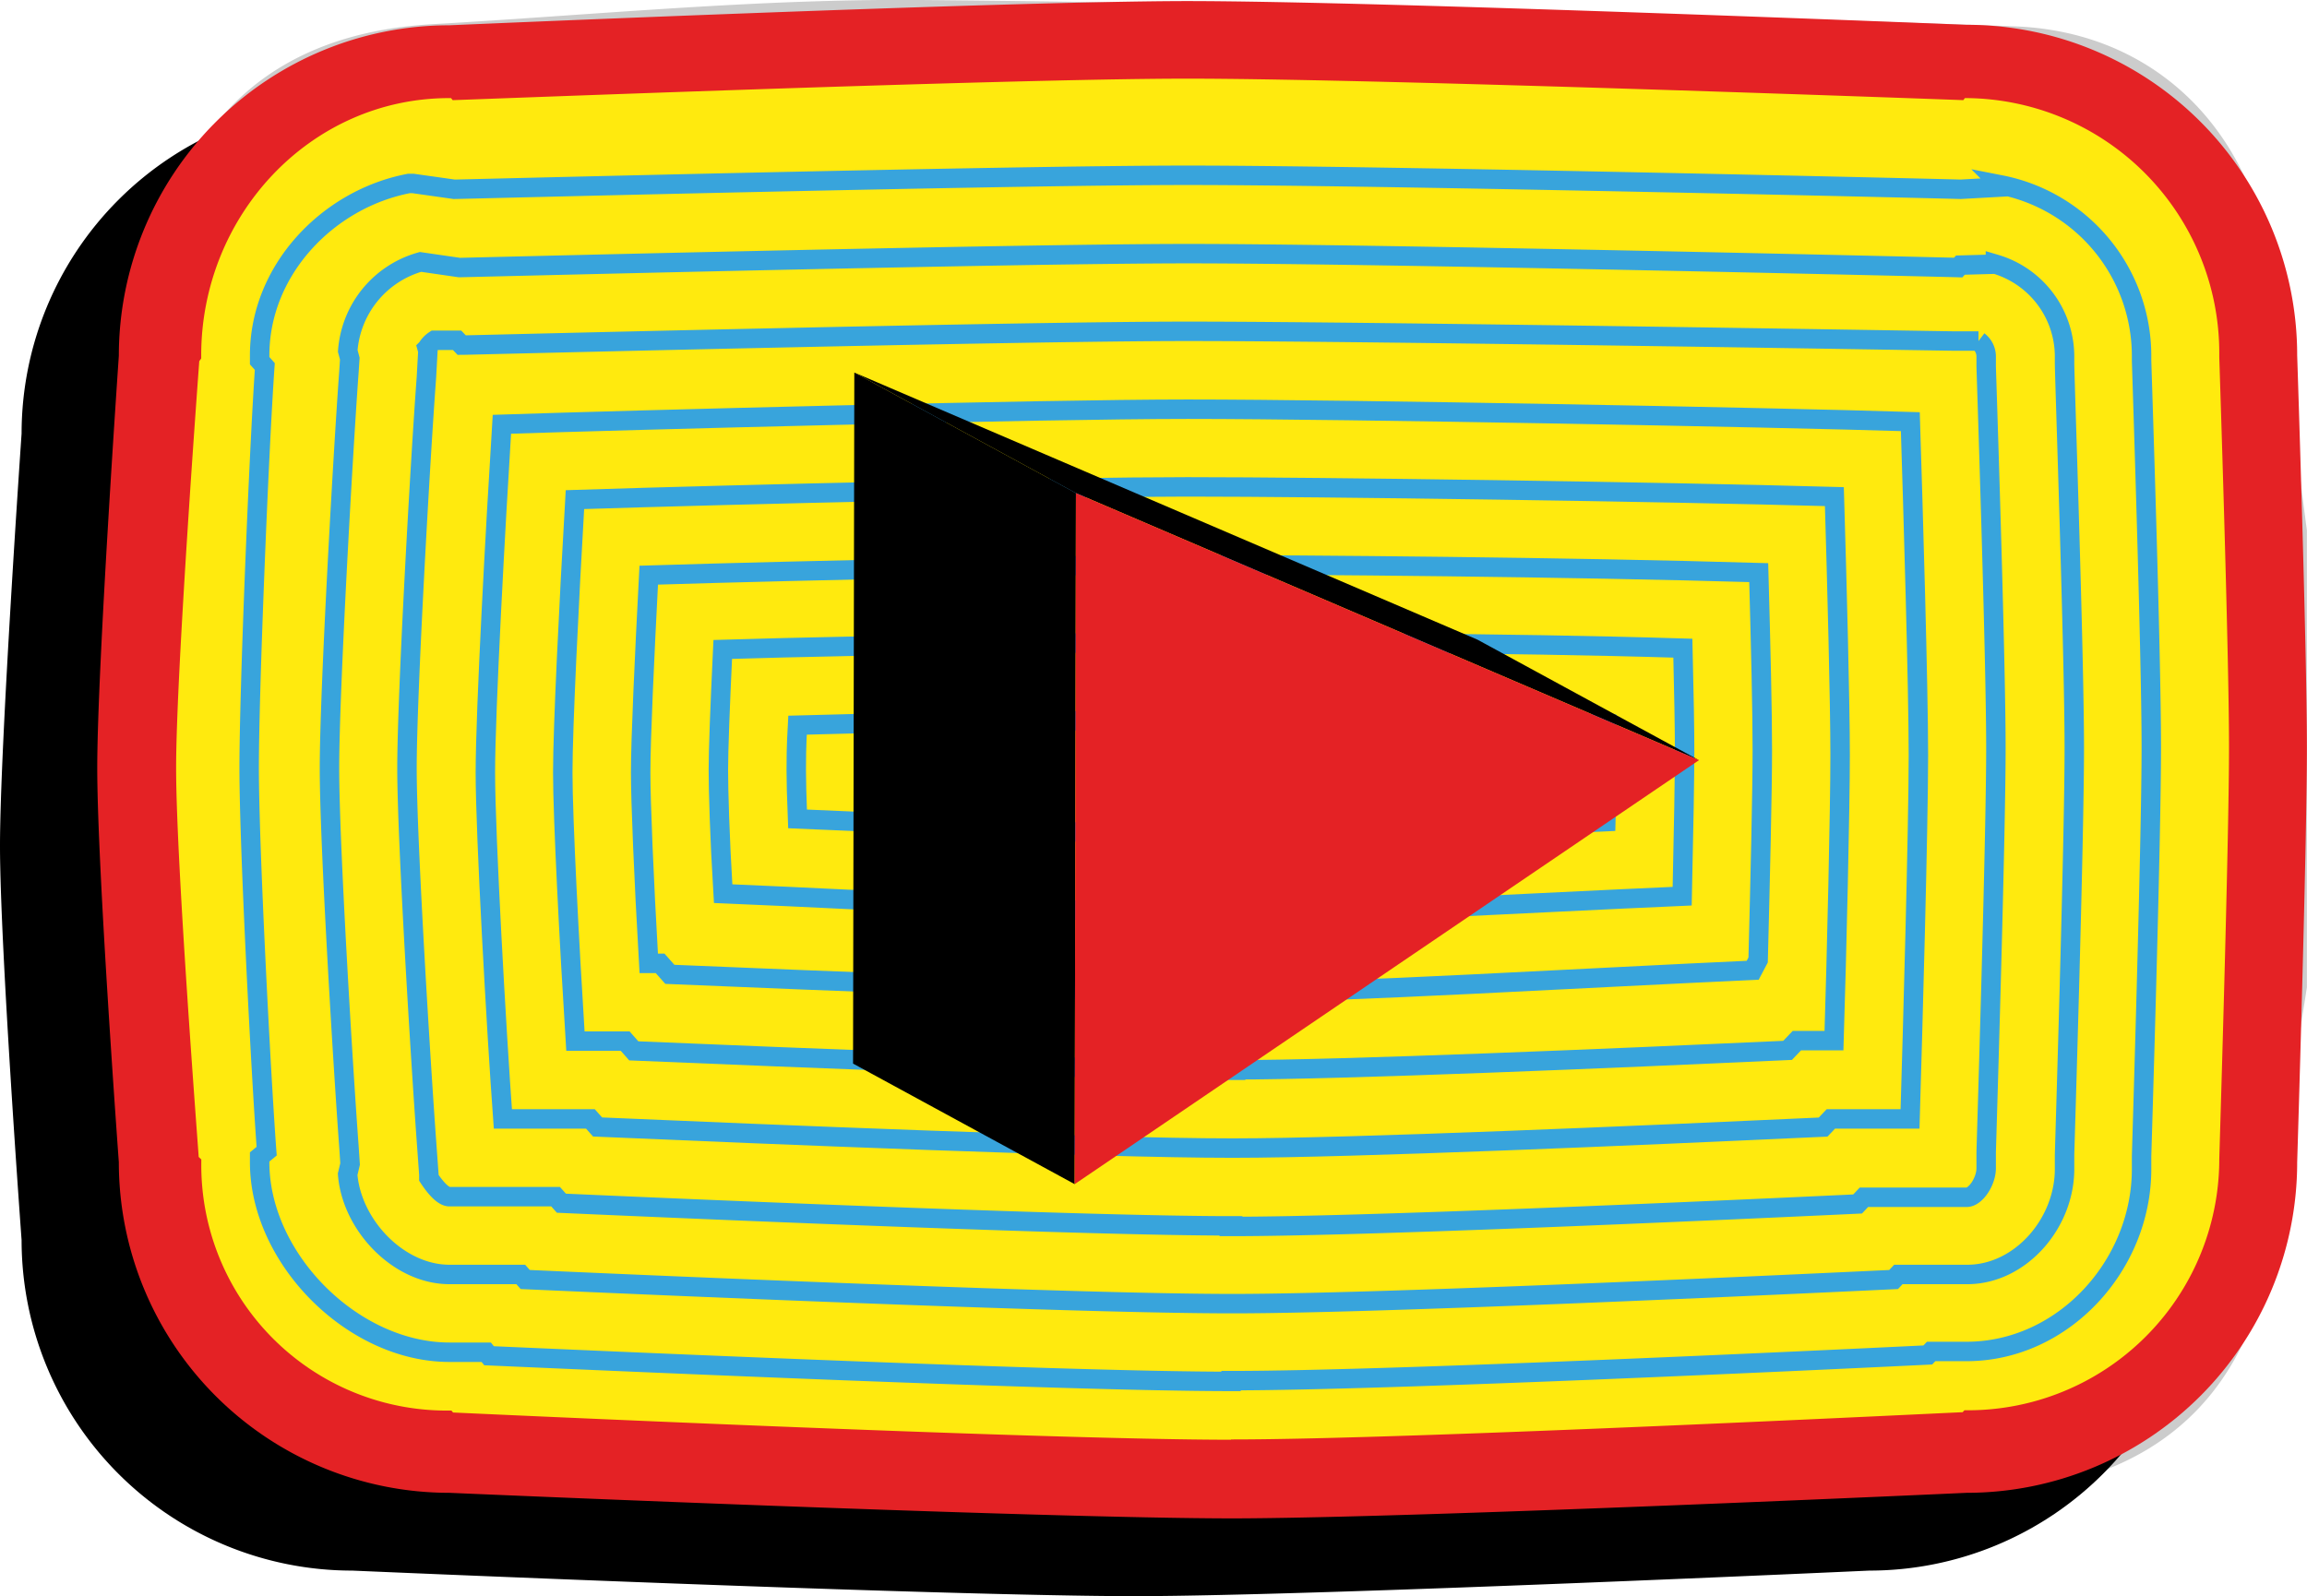 <svg xmlns="http://www.w3.org/2000/svg" viewBox="0 0 237.23 164.18"><title>Fb_Insta_YT_icon_button</title><path d="M226.22,127.55a34,34,0,0,1-34,34s-56.52,2.6-75.37,2.63c-20.17,0-80.63-2.63-80.63-2.63a34,34,0,0,1-34-34S0,97.31,0,87s2.22-42.4,2.22-42.4a34,34,0,0,1,34-34S93,8.13,112,8.11c20.06,0,80.22,2.44,80.22,2.44a34,34,0,0,1,34,34s1,30,1,40.38S226.22,127.55,226.22,127.55Z"/><g opacity="0.2"><path d="M237.22,54.55v47c-0.27,1.78-.58,3.56-0.81,5.35-1.05,7.91-1.58,15.92-3.24,23.7-2.6,12.19-10.23,19.95-22.69,22.27a94,94,0,0,1-14.86,1.66c-30.63.74-61.26,1.79-91.89,1.73-20.29,0-40.58-1.57-60.85-2.76-14-.82-24.13-9.67-26.71-23.38-1.78-9.43-2.66-19-3.94-28.56v-47C13.46,45.35,14.29,36.08,16,27,19,11.69,28.82,3.39,44.42,2.49,61.2,1.53,78-.15,94.79,0c37.45,0.35,74.9,1.39,112.33,2.71,13.76,0.48,23.66,9.76,26.17,23.3C235,35.45,235.94,45,237.22,54.55ZM95.69,113L167.32,75.9,95.69,38.52V113Z" fill-rule="evenodd"/></g><path d="M236.22,119.55a34,34,0,0,1-34,34s-56.52,2.6-75.37,2.63c-20.17,0-80.63-2.63-80.63-2.63a34,34,0,0,1-34-34S10,89.31,10,79s2.22-42.4,2.22-42.4a34,34,0,0,1,34-34S103,0.13,122,.11c20.06,0,80.22,2.44,80.22,2.44a34,34,0,0,1,34,34s1,30,1,40.38S236.22,119.55,236.22,119.55Z" fill="#e42225"/><path d="M126.59,148.09c-20,0-79.42-2.78-80-2.8l-0.17-.2H46.22A25.24,25.24,0,0,1,20.7,119.55v-0.29L20.43,119c0-.3-2.32-30.07-2.32-40s2.36-41.53,2.38-41.85l0.2-.28V36.55c0-14.34,11.19-26.46,25.52-26.46h0.17l0.17,0.21c0.57,0,56.87-2.21,75.45-2.21h0.21c19.88,0,79.08,2.19,79.68,2.21l0.16-.21h0.16a26.23,26.23,0,0,1,26,26.23v0.38c0,0.3,1,30,1,40.17s-1,42.08-1,42.4v0a25.85,25.85,0,0,1-26,25.79H202l-0.18.2c-0.56,0-56.55,2.8-75,2.8h-0.25Z" fill="#ffea0e"/><path d="M126.59,142.09c-16.66,0-61.69-2-76.3-2.64L50,139.09H46.22c-9.93,0-19.52-9.62-19.52-19.54V119l0.72-.59C26.81,110.13,25.62,87,25.62,79s1-32.55,1.61-41.3L26.7,37.1V36.55c0-8.76,7-16.08,15.35-17.68l0.42,0,4.24,0.6c0.54,0,56.9-1.44,75.31-1.44h0.21c19.77,0,78.8,1.41,79.37,1.44l4.14-.23,0-.22a17.93,17.93,0,0,1,14.48,17.56v0.49c0,0.29,1,29.88,1,39.81s-1,41.79-1,42.1v1.27c0,9.92-8.07,18.76-18,18.76h-3.64l-0.34.36c-13.81.67-56.09,2.64-71.4,2.64h-0.25Z" fill="none" stroke="#38a4dc" stroke-miterlimit="10" stroke-width="2"/><path d="M126.59,134.09c-15.36,0-56-1.74-72.58-2.48l-0.46-.52H46.22c-5.26,0-10.07-5.1-10.47-10.31L36,119.73l-0.12-1.8c-0.58-7.87-2-31-2-38.91s1.4-32.52,2-40.77l0.09-1.36-0.21-.79a10.29,10.29,0,0,1,7.48-9.16l4,0.58c0.5,0,56.73-1.43,74.85-1.43h0.21c19.46,0,78.53,1.41,79.06,1.43l0.23-.25,3.6-.1a9.92,9.92,0,0,1,7.11,9.48v0.76c0,1.23,1,29.94,1,39.54,0,9.79-1,41.54-1,41.84v1.45c0,5.64-4.58,10.85-10,10.85h-7.09l-0.49.52c-15.64.74-53.65,2.48-67.79,2.48h-0.25Z" fill="none" stroke="#38a4dc" stroke-miterlimit="10" stroke-width="2"/><path d="M126.59,126.09c-14.29,0-50.66-1.52-68.86-2.33l-0.6-.67H46.22c-0.73,0-1.62-1.18-2.12-1.94l0-.34-0.25-3.47c-0.55-7.54-2-30.78-2-38.32s1.36-31.62,2-40.22L44,36.1l-0.08-.29A2.48,2.48,0,0,1,44.69,35L47,35l0.48,0.5c0.51,0,56.75-1.42,74.53-1.42h0.21c19.24,0,78.22,1,78.78,1h0.45l2,0a2,2,0,0,1,.79,1.54l0,1.05c0,0.29,1,29.75,1,39.28s-1,41.29-1,41.6v1.6c0,1.39-1.1,3-2,3H191.67l-0.65.69c-17.08.8-51.09,2.31-64.19,2.31h-0.25Z" fill="none" stroke="#38a4dc" stroke-miterlimit="10" stroke-width="2"/><path d="M126.59,118.09c-13.52,0-47.83-1.42-65.14-2.17l-0.74-.83h-9c-0.66-9-1.8-29.27-1.8-35.62s1.06-25.63,1.7-35.83c13-.43,55.55-1.55,70.43-1.55h0.21c16.05,0,60.19.84,74.19,1.28,0.28,8.83.83,27.33,0.83,34.34,0,7.36-.59,28.38-0.86,37.38h-8.14l-0.8.84c-18.76.87-48.58,2.16-60.59,2.16h-0.25Z" fill="none" stroke="#38a4dc" stroke-miterlimit="10" stroke-width="2"/><path d="M126.59,110.09c-12.76,0-45-1.31-61.42-2l-0.88-1H59.17c-0.63-10-1.3-23-1.3-27.62s0.63-17.36,1.25-28.08c17.25-.56,50.17-1.31,62.88-1.31h0.21c13.72,0,48.39.49,66.42,1,0.27,9,.59,21.3.59,26.58,0,5.57-.35,20.38-0.63,29.38h-3.82l-0.95,1c-17.7.81-45.67,2-57,2h-0.25Z" fill="none" stroke="#38a4dc" stroke-miterlimit="10" stroke-width="2"/><path d="M126.59,102.09c-12,0-42.17-1.21-57.71-1.87l-1-1.13H66.71c-0.52-9-.83-16.7-0.83-19.62,0-3.42.38-11.66,0.83-20.31,16.73-.52,44.16-1.07,55.29-1.07h0.21c11.81,0,39.29.23,58.64,0.81,0.2,7.29.38,14.49,0.37,18.29,0,4.2-.21,13-0.43,21.55l-0.56,1.06c-16.63.75-42.74,2.3-53.39,2.3h-0.25Z" fill="none" stroke="#38a4dc" stroke-miterlimit="10" stroke-width="2"/><path d="M126.59,94.09c-10.55,0-35.42-1.47-52.23-2.17C74,86,73.87,81.27,73.87,79.21s0.16-6.29.45-12.41c16-.49,38.12-0.71,47.68-0.71h0.21c10.16,0,31.95,0,50.84.58,0.12,5,.18,8.33.18,10.51,0,2.64-.09,8-0.25,15-15.48.67-36.91,1.92-46.13,1.92h-0.25Z" fill="none" stroke="#38a4dc" stroke-miterlimit="10" stroke-width="2"/><path d="M126.59,86.09c-9.14,0-29.59-1.26-44.58-1.86-0.09-2.15-.13-4.05-0.13-5s0-2.35.13-4.64c15.05-.44,32-0.48,40-0.48h0.21c7.32,0,22.1-.22,43,0.36,0,1.2,0,1.94,0,2.73,0,1.5,0,4.24-.09,7.31-14.47.61-30.67,1.59-38.3,1.59h-0.25Z" fill="none" stroke="#38a4dc" stroke-miterlimit="10" stroke-width="2"/><g style="isolation:isolate"><polygon points="110.64 50.72 87.85 38.32 151.92 65.79 174.71 78.19 110.64 50.72"/><polygon points="110.51 121.8 87.72 109.4 87.85 38.32 110.64 50.72 110.51 121.8"/><polygon points="110.64 50.72 174.71 78.19 110.51 121.8 110.64 50.72" fill="#e42225"/></g></svg>